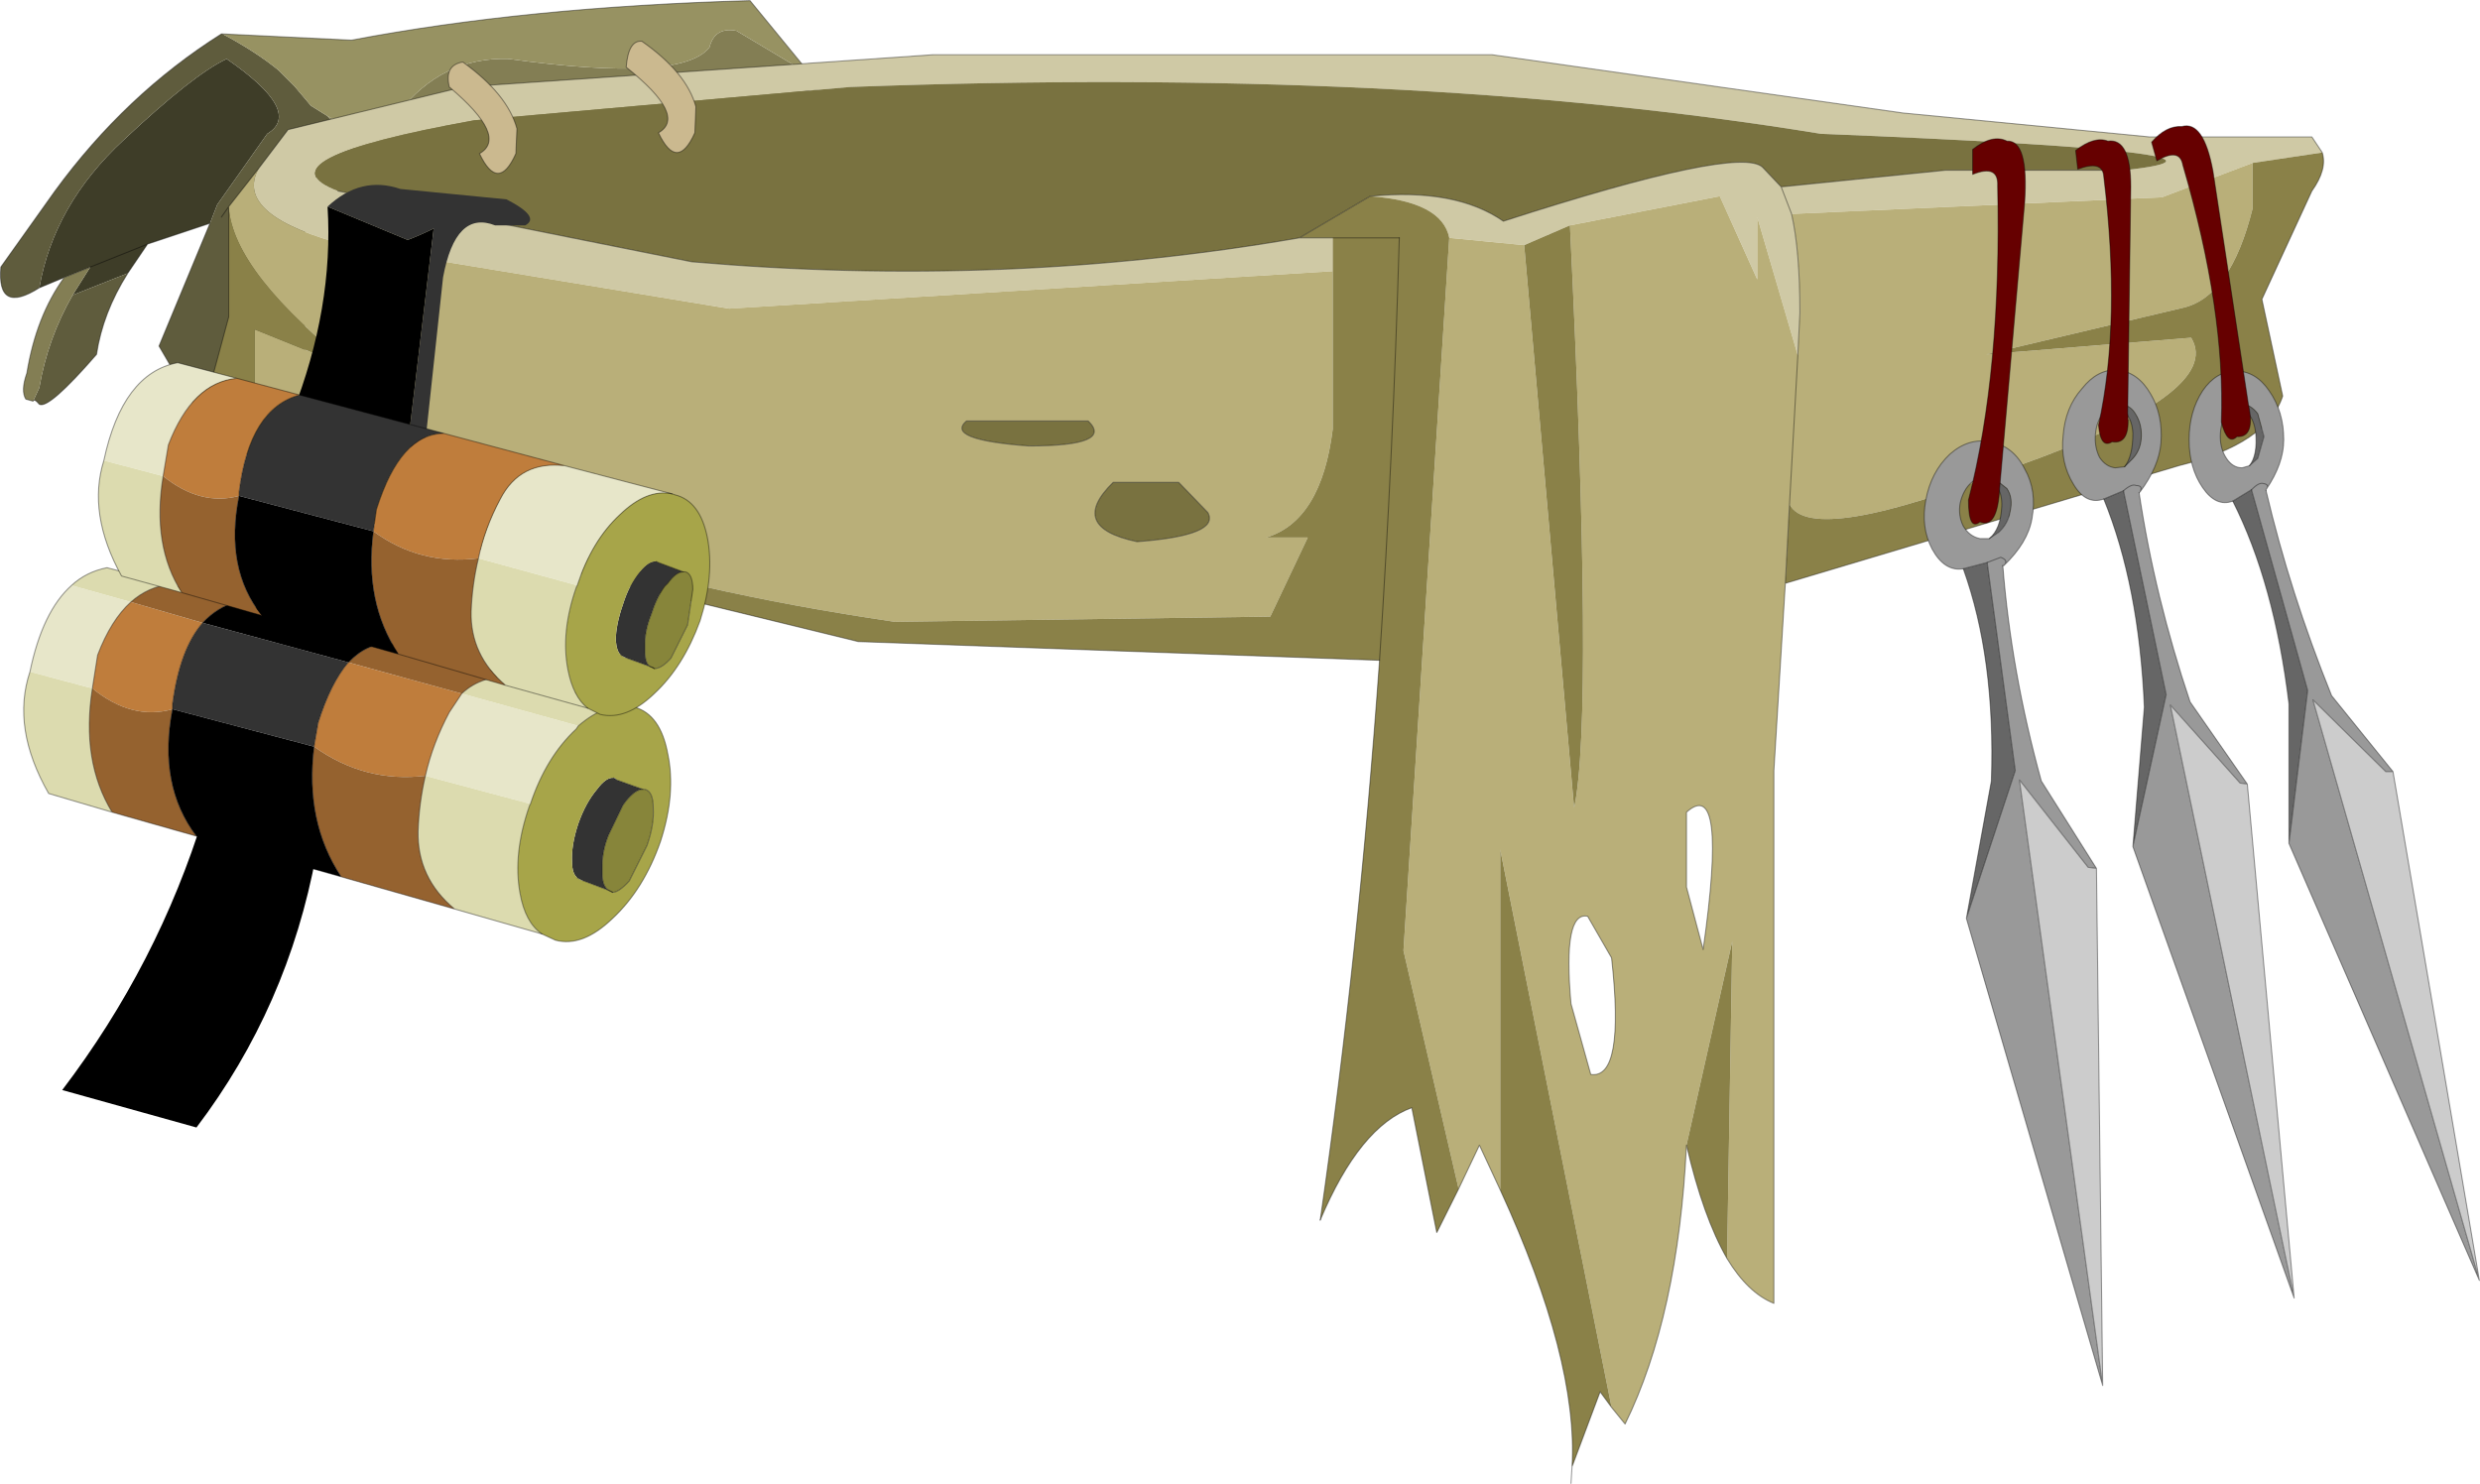 <svg viewBox="0 0 119.17 71.3" xmlns="http://www.w3.org/2000/svg" xmlns:xlink="http://www.w3.org/1999/xlink"><use transform="translate(.04 .03)" width="119.1" height="71.25" xlink:href="#a"/><defs><g id="a"><path d="m224.8 219-6.45-1.8q4.6-6.05 6.8-13.2l5.4 1.9q-1.35 7.3-5.75 13.1" fill-rule="evenodd" transform="translate(-215.4 -164.85)"/><path d="m219.7 177.65-1.25.5-1.2.5q.7-4 4.05-7.1 3.35-3.15 4.95-3.9 3.7 2.55 1.95 3.6l-2.4 3.4-.35.9-3 1-2.75 1.1 2.75-1.1-.95 1.4-2.65 1.05.85-1.35" fill="#3e3d28" fill-rule="evenodd" transform="translate(-215.4 -164.85)"/><path d="m225.45 175.55.35-.9 2.4-3.4q1.75-1.05-1.95-3.6-1.6.75-4.95 3.9-3.35 3.1-4.05 7.1-2.05 1.3-1.85-1L218 174q3.4-4.65 8-7.55h.05q1.6.85 2.7 1.75l.75.75.8.95.8.5 2.15 2.45-3.25.6v11.6l-4.2 1.2-2.8-4.8 2.45-5.9m-8.5 8.55.3-.65q.4-2.35 1.6-4.45l2.65-1.05q-1.2 1.9-1.5 3.9-2.3 2.65-2.75 2.4-.25-.3-.3-.15" fill="#5f5c3d" fill-rule="evenodd" transform="translate(-215.4 -164.85)"/><path d="m218.45 178.15 1.25-.5-.85 1.35q-1.2 2.1-1.6 4.45l-.3.65-.35-.1q-.25-.4.05-1.25.45-2.75 1.8-4.6m35.9-9.7.55.6-21.65 3.8-2.15-2.45q1.9 1.1 3.4-.15 2.1-2.7 5.3-2.6 8.3 1.15 9.65-.55.25-1 1.3-.8l3.6 2.15" fill="#837e54" fill-rule="evenodd" transform="translate(-215.4 -164.85)"/><path d="m226.05 166.45 6.2.3q8.4-1.6 19.15-1.9l2.95 3.6-3.6-2.15q-1.05-.2-1.3.8-1.35 1.7-9.65.55-3.2-.1-5.3 2.6-1.5 1.25-3.4.15l-.8-.5-.8-.95-.75-.75q-1.1-.9-2.7-1.75" fill="#979262" fill-rule="evenodd" transform="translate(-215.4 -164.85)"/><path d="M10.65 1.6h-.05Q6 4.5 2.6 9.15L0 12.8q-.2 2.3 1.85 1m37.1-10.2.55.6m-.55-.6L36 0Q25.25.3 16.85 1.9l-6.2-.3M3.05 13.3l4-1.6 3-1m-8.2 3.1 1.2-.5q-1.35 1.85-1.8 4.6-.3.85-.05 1.25l.35.1q.05-.15.3.15.45.25 2.75-2.4.3-2 1.5-3.9l.95-1.4M39.5 4.2 17.85 8l-3.25.6v11.6l-4.2 1.2-2.8-4.8 2.45-5.9" fill="none" stroke="#000" stroke-linecap="round" stroke-linejoin="round" stroke-opacity=".4" stroke-width=".05"/><path d="m227.8 172.9 1.4-1.85 8.4-2.05 22.6-1.55h26.85l19.75 2.8 11.85 1.15h7.8l.5.75-3.35.5-4.35 1.65-17.8.8q.4 1.75.4 4.75l-.1 2.05-1.95-6.65v3l-1.8-4-7.2 1.4-2.2.95-3.6-.35q-.35-1.75-3.8-2 4.1-.4 6.4 1.2 11.3-3.65 12.45-2.6l.9.95.5 1.3-.5-1.3 7.9-.8h8.6q7.75-.85-14.6-1.75-19.8-3.25-46.65-2.25l-18.05 1.6q-10.55 1.9-6.55 3.4l17 3.4q15.1 1.3 29.2-1.15h1.6v1.6l-29 1.8-18.2-3q-5.7-1.45-4.4-3.75" fill="#cfc9a5" fill-rule="evenodd" transform="translate(-215.4 -164.85)"/><path d="m301.15 192.85-.55 9v25.6q-1.25-.5-2.25-2.15l.25-15.25-2.2 9.8q-.4 8.2-2.95 13.4l-.65-.8-5.35-26.8V222l-1-2.15-1 2.1-2.65-11.45 2.2-34.25 3.6.35 2.4 27.05q.95-4.45-.2-28l7.2-1.4 1.8 4v-3l1.95 6.65.1-2.05q0-3-.4-4.75l17.8-.8 4.35-1.65v2.2q-1.05 4.2-3.3 4.75l-9.5 2.25 9.85-.8q1.6 2.65-8.45 6.2-9.8 3.85-10.85 1.8l-.2 3.8m-21.75-15v7.6q-.55 4.4-3.2 5.2h2l-1.8 3.8-18.05.25q-19.4-2.85-30.75-10.05v-4l4.95 2q-6-4.7-6.2-7.9l1.45-1.85q-1.3 2.3 4.4 3.75l18.2 3 29-1.8m22.35 4.05-.4 7.15.4-7.15m-32.9 6.1q-2.2 2.15 1.15 2.85 4-.3 3.4-1.4L272 188h-3.15m-1.2-2.95h-5.85q-1.05.9 3 1.2 4.1 0 2.85-1.2m29.55 25.4q1.2-8.4-.8-6.6v3.6l.8 3m-5.55-1.6q-1.2-.25-.8 4.2l.95 3.4q1.65.25 1-5.6l-1.15-2" fill="#b9af79" fill-rule="evenodd" transform="translate(-215.4 -164.85)"/><path d="m300.95 173.8-.9-.95q-1.15-1.05-12.45 2.6-2.3-1.6-6.4-1.2l-3.4 2q-14.1 2.45-29.2 1.15l-17-3.4q-4-1.5 6.55-3.4l18.05-1.6q26.85-1 46.65 2.25 22.35.9 14.6 1.75h-8.6l-7.9.8m-33.3 11.25q1.25 1.2-2.85 1.2-4.05-.3-3-1.2h5.85m1.2 2.95H272l1.4 1.45q.6 1.1-3.4 1.4-3.35-.7-1.15-2.85" fill="#797240" fill-rule="evenodd" transform="translate(-215.4 -164.85)"/><path d="M326.95 172.15q.25.8-.5 1.85l-2.4 5.2 1 4.65q-.75 2.3-5 3.35l-18.9 5.65.2-3.8q1.05 2.05 10.85-1.8 10.05-3.55 8.45-6.2l-9.85.8 9.5-2.25q2.25-.55 3.3-4.75v-2.2l3.35-.5m-28.6 53.15q-1.15-2-1.95-5.45l2.2-9.8-.25 15.25m-5.55 7.15-.55-.75-1.35 3.6q.3-5.15-3.45-13.3v-16.35l5.35 26.8m-11.6-58.2q3.45.25 3.8 2l-2.2 34.25 2.65 11.45-1.05 2.1-1.2-6q-2.5.9-4.4 5.4 1.85-12.8 2.85-26.9l-25.05-.9-25.4-6.2-6.2-4.4 1.35-5v-5.3q.2 3.2 6.2 7.9l-4.95-2v4q11.35 7.2 30.75 10.05l18.05-.25 1.8-3.8h-2q2.65-.8 3.2-5.2v-9.2h-1.6l3.4-2m7.4 2.35 2.2-.95q1.15 23.55.2 28l-2.4-27.05m-6-.35q-.3 10.45-.95 20.3.65-9.85.95-20.3h-3.2 3.2" fill="#8a8148" fill-rule="evenodd" transform="translate(-215.4 -164.85)"/><path d="m12.4 8.05 1.4-1.85 8.4-2.05L44.8 2.6h26.85L91.4 5.4l11.85 1.15h7.8l.5.75q.25.8-.5 1.85l-2.4 5.2 1 4.65q-.75 2.3-5 3.35L85.75 28l-.55 9v25.6q-1.25-.5-2.25-2.15-1.15-2-1.95-5.45-.4 8.2-2.95 13.4l-.65-.8-.55-.75-1.35 3.6-.05.8m10.9-54.2.1-2.05q0-3-.4-4.75l-.5-1.3-.9-.95Q83.5 6.95 72.2 10.6 69.9 9 65.8 9.4l-3.4 2q-14.1 2.45-29.2 1.15l-17-3.4m-5.25.75v5.3l-1.35 5 6.2 4.4 25.4 6.2 25.05.9m.95-20.3H64M12.4 8.05 10.95 9.9l-.35.5m51.8 1H64m38.05-3.25h-8.6l-7.9.8m.2 19.05.2-3.8.4-7.15m-32.9 6.1Q51.25 25.3 54.6 26q4-.3 3.4-1.4l-1.4-1.45h-3.15m-1.2-2.95H46.4q-1.05.9 3 1.2 4.1 0 2.85-1.2M81.8 45.6Q83 37.2 81 39v3.6l.8 3M76.25 44q-1.2-.25-.8 4.2l.95 3.4q1.65.25 1-5.6l-1.15-2M63.4 58.6q1.9-4.5 4.4-5.4l1.2 6 1.05-2.1 1-2.1 1 2.15q3.75 8.15 3.45 13.3" fill="none" stroke="#000" stroke-linecap="round" stroke-linejoin="round" stroke-opacity=".4" stroke-width=".05"/><path d="M66.25 31.7q.65-9.85.95-20.3m-.95 20.3q-1 14.1-2.85 26.9" fill="none" stroke="#000" stroke-linecap="round" stroke-linejoin="round" stroke-opacity=".4" stroke-width=".05"/><path d="M237.6 167.8q2.15 1.55 2.6 3.2l-.05 1.2q-.85 1.9-1.75 0 1.4-.8-1.45-3.2-.25-1.05.65-1.2m11.15 3.4q-.85 1.9-1.75 0 1.4-.8-1.55-3.15.1-1.3.75-1.25 2.15 1.5 2.6 3.15l-.05 1.25" fill="#cbb98f" fill-rule="evenodd" transform="translate(-215.4 -164.85)"/><path d="M22.2 2.95q-.9.15-.65 1.2 2.85 2.4 1.45 3.2.9 1.9 1.75 0l.05-1.2q-.45-1.65-2.6-3.2M33.35 6.35l.05-1.25q-.45-1.65-2.6-3.15-.65-.05-.75 1.25Q33 5.55 31.6 6.35q.9 1.9 1.75 0" fill="none" stroke="#000" stroke-linecap="round" stroke-linejoin="round" stroke-opacity=".4" stroke-width=".05"/><path d="m218.8 192.95 2.85.8q-.95.85-1.6 2.55l-.25 1.6-3-.8q.6-2.9 2-4.15m17 9.15q.35-1.55 1.15-3.05l.6-.9 5.6 1.55-.1.15q-1.45 1.35-2.2 3.6l-5.05-1.35" fill="#e7e6c9" fill-rule="evenodd" transform="translate(-215.4 -164.85)"/><path d="M223.55 192.9q-1.05.1-1.9.85l-2.85-.8q.7-.65 1.7-.85l3.05.8m-2.8 10.95-3.05-.9q-1.8-3.15-.9-5.85l3 .8q-.55 3.5.95 5.95m22.4-4.15-5.6-1.55q1-.95 2.65-.8l5.45 1.45q-1.15-.25-2.5.9m-2.3 3.75-.05.1q-.8 2.3-.45 4.2.25 1.4 1.05 1.95l-4.2-1.2q-1.8-1.5-1.75-3.75.05-1.35.35-2.65l5.05 1.35" fill="#dcdbaf" fill-rule="evenodd" transform="translate(-215.4 -164.85)"/><path d="M223.65 198.9v-.25q.35-2.65 1.45-3.9l7 1.9q-.85 1-1.45 2.9l-.2 1.15-6.8-1.8m21.35 3.4 1.25.45q-.35 0-.8.55l-.15.2-.7 1.45q-.3.75-.3 1.45v.4q0 .6.3.8l-1.2-.45-.3-.15q-.25-.2-.25-.75-.05-.8.3-1.85.35-1 .9-1.65.45-.6.8-.55l.15.1" fill="#333" fill-rule="evenodd" transform="translate(-215.4 -164.85)"/><path d="m221.65 193.75 3.45 1q-1.1 1.25-1.45 3.9v.25q-1.95.55-3.85-1l.25-1.6q.65-1.7 1.6-2.55m8.8 6.95.2-1.15q.6-1.9 1.45-2.9l5.45 1.5-.6.9q-.8 1.5-1.15 3.05-2.9.35-5.35-1.4" fill="#bf7d3c" fill-rule="evenodd" transform="translate(-215.4 -164.85)"/><path d="M221.65 193.75q.85-.75 1.9-.85l3.15.85q-.9.25-1.6 1l-3.45-1m-1.85 4.15q1.9 1.55 3.85 1-.7 3.65 1.15 6.1l-4.05-1.15q-1.5-2.45-.95-5.95m12.3-1.25q.9-.95 2-.9l6.1 1.6q-1.65-.15-2.65.8l-5.45-1.5m-1.65 4.05q2.45 1.75 5.35 1.4-.3 1.3-.35 2.65-.05 2.25 1.75 3.75l-5.45-1.55q-1.75-2.65-1.3-6.25" fill="#95622f" fill-rule="evenodd" transform="translate(-215.4 -164.85)"/><path d="M225.1 194.75q.7-.75 1.6-1l7.4 2q-1.1-.05-2 .9l-7-1.9m6.65 12.2L224.8 205q-1.85-2.45-1.15-6.1l6.8 1.8q-.45 3.6 1.3 6.25" fill-rule="evenodd" transform="translate(-215.4 -164.85)"/><path d="M243.15 199.7q1.35-1.15 2.5-.9h.2q1.25.35 1.6 2.25.4 1.9-.35 4.2-.8 2.3-2.3 3.7-1.45 1.4-2.75 1.05l-.65-.3q-.8-.55-1.05-1.95-.35-1.9.45-4.2l.05-.1q.75-2.25 2.2-3.6l.1-.15m1.85 2.6-.1-.1h-.05q-.35-.05-.8.55-.55.65-.9 1.65-.35 1.05-.3 1.85 0 .55.25.75l.15.1.15.05 1.2.45.2.1q.3 0 .8-.55l.85-1.7q.35-1 .3-1.8 0-.8-.4-.9h-.1l-1.25-.45" fill="#a7a549" fill-rule="evenodd" transform="translate(-215.4 -164.85)"/><path d="M246.25 202.75h.1q.4.1.4.9.05.8-.3 1.8l-.85 1.7q-.5.55-.8.55l-.2-.1q-.3-.2-.3-.8v-.4q0-.7.3-1.45l.7-1.45.15-.2q.45-.55.8-.55" fill="#87853a" fill-rule="evenodd" transform="translate(-215.4 -164.85)"/><path d="m244.8 207.7-.2-.1.2.1" fill="#8a8148" fill-rule="evenodd" transform="translate(-215.4 -164.85)"/><path d="M6.25 28.9q.85-.75 1.9-.85l-3.05-.8q-1 .2-1.7.85m6.3 1.8q.7-.75 1.6-1l-3.15-.85m-1.9.85q-.95.85-1.6 2.55l-.25 1.6m3.85 1v-.25q.35-2.65 1.45-3.9m7 1.9q.9-.95 2-.9l-7.4-2m-9.9 3.35q-.9 2.7.9 5.85l3.05.9q-1.5-2.45-.95-5.95m-3-.8q.6-2.9 2-4.15m13.3 3.7q-.85 1-1.45 2.9l-.2 1.15m5.35 1.4q.35-1.55 1.15-3.05l.6-.9m8.1.65L24.8 32.5q-1.65-.15-2.65.8m-1.75 3.95q-.3 1.3-.35 2.65-.05 2.25 1.75 3.75l4.2 1.2m3.6-7.4 1.25.45m-1.65 4.85L28 42.3m1.45-4.95.15.1m-4.8-4.95-6.1-1.6m10.7 11.95-.2-.1m-1.5-.6.3.15m-11.65-.2 5.45 1.55m-12.4-3.5 6.95 1.95q-1.75-2.65-1.3-6.25m-6.8-1.8q-.7 3.65 1.15 6.1L5.35 39" fill="none" stroke="#000" stroke-linecap="round" stroke-linejoin="round" stroke-opacity=".4" stroke-width=".05"/><path d="M27.75 34.85q1.35-1.15 2.5-.9m-4.8 4.65q.75-2.25 2.2-3.6l.1-.15m-1.75 10q-.8-.55-1.05-1.95-.35-1.9.45-4.2l.05-.1m.55 6.25.65.3q1.3.35 2.75-1.05 1.5-1.4 2.3-3.7.75-2.3.35-4.2-.35-1.9-1.6-2.25h-.2m.6 3.95h.1q.4.1.4.9.05.8-.3 1.8l-.85 1.7q-.5.55-.8.55l-.2-.1q-.3-.2-.3-.8v-.4q0-.7.3-1.45l.7-1.45.15-.2q.45-.55.8-.55" fill="none" stroke="#000" stroke-linecap="round" stroke-linejoin="round" stroke-opacity=".4" stroke-width=".05"/><path d="m231.1 174.75 3.85 1.6q.65-.25 1.25-.55l-1.25 10.45-5.55-1.55q2-5.1 1.7-9.95" fill-rule="evenodd" transform="translate(-215.4 -164.85)"/><path d="M231.1 174.75q1.6-1.5 3.5-.85l5.1.5q1.65.85.9 1.25h-1.45q-1.9-.75-2.5 2.5l-.9 8.35-.8-.25 1.25-10.45q-.6.3-1.25.55l-3.85-1.6" fill="#333" fill-rule="evenodd" transform="translate(-215.4 -164.85)"/><path d="M220.35 186.95q.9-4.2 3.55-4.7l2.85.75q-2.15.2-3.3 3.2l-.25 1.5-2.85-.75m22.15.25 5.15 1.35q-1.2-.25-2.5 1-1.35 1.25-2.05 3.4l-4.75-1.3q.3-1.45 1.05-2.85.95-1.85 3.1-1.6" fill="#e7e6c9" fill-rule="evenodd" transform="translate(-215.4 -164.85)"/><path d="m220.35 186.95 2.85.75q-.55 3.35.9 5.6l-2.9-.8q-1.65-3-.85-5.55m23.25 11.9-3.95-1.1q-1.7-1.45-1.65-3.55.05-1.3.35-2.55l4.75 1.3-.05.1q-.75 2.15-.4 3.95.25 1.3.95 1.85" fill="#dcdbaf" fill-rule="evenodd" transform="translate(-215.4 -164.85)"/><path d="m229.75 183.8 6.95 1.85q-2.1 0-3.25 3.65l-.15 1.05-6.45-1.7v-.2q.5-4 2.9-4.65m17.15 8 .1.05 1.2.45q-.35 0-.75.55l-.15.15q-.4.55-.65 1.35-.3.75-.3 1.4v.35q0 .6.25.75l-1.1-.4-.3-.15q-.2-.15-.25-.7 0-.75.35-1.75.3-.95.8-1.55.45-.55.8-.5" fill="#333" fill-rule="evenodd" transform="translate(-215.4 -164.85)"/><path d="m223.2 187.7.25-1.5q1.15-3 3.3-3.2l3 .8q-2.4.65-2.9 4.65v.2q-1.85.5-3.65-.95m13.5-2.05 5.8 1.55q-2.15-.25-3.1 1.6-.75 1.4-1.05 2.85-2.8.35-5.05-1.3l.15-1.05q1.15-3.65 3.25-3.65" fill="#bf7d3c" fill-rule="evenodd" transform="translate(-215.4 -164.85)"/><path d="m239.65 197.75-5.15-1.5q-1.65-2.5-1.2-5.9 2.25 1.65 5.05 1.3-.3 1.25-.35 2.55-.05 2.1 1.65 3.55m-11.7-3.35-3.85-1.1q-1.45-2.25-.9-5.6 1.8 1.45 3.65.95-.7 3.5 1.1 5.75" fill="#95622f" fill-rule="evenodd" transform="translate(-215.4 -164.85)"/><path d="m234.5 196.25-6.55-1.85q-1.8-2.25-1.1-5.75l6.45 1.7q-.45 3.4 1.2 5.9" fill-rule="evenodd" transform="translate(-215.4 -164.85)"/><path d="m247.65 188.55.15.05q1.2.3 1.55 2.05.35 1.8-.35 4-.8 2.2-2.2 3.5-1.35 1.3-2.6 1l-.6-.3q-.7-.55-.95-1.85-.35-1.8.4-3.95l.05-.1q.7-2.15 2.05-3.4 1.3-1.25 2.5-1m-.75 3.25q-.35-.05-.8.5-.5.6-.8 1.55-.35 1-.35 1.75.05.55.25.7l.15.1.15.05 1.1.4.15.05.05.05q.35 0 .8-.5l.8-1.6.25-1.7q0-.75-.35-.85h-.1l-1.2-.45-.1-.05" fill="#a7a549" fill-rule="evenodd" transform="translate(-215.4 -164.85)"/><path d="M246.6 196.85q-.25-.15-.25-.75v-.35q0-.65.3-1.4.25-.8.65-1.35l.15-.15q.4-.55.75-.55h.1q.35.1.35.85l-.25 1.7-.8 1.6q-.45.5-.8.5l-.2-.1" fill="#87853a" fill-rule="evenodd" transform="translate(-215.4 -164.85)"/><path d="m246.8 196.95-.05-.05-.15-.05.2.1" fill="#8a8148" fill-rule="evenodd" transform="translate(-215.4 -164.85)"/><path d="M11.35 18.15 8.5 17.4q-2.65.5-3.55 4.7m2.85.75.25-1.5q1.15-3 3.3-3.2l3 .8 6.95 1.85 5.8 1.55 5.15 1.35M28.2 34l-3.95-1.1-5.15-1.5-6.55-1.85-3.85-1.1-2.9-.8q-1.65-3-.85-5.55m6.5 1.7v-.2q.5-4 2.9-4.65m3.55 6.55.15-1.05q1.15-3.65 3.25-3.65M8.7 28.45q-1.45-2.25-.9-5.6m4.75 6.7q-1.8-2.25-1.1-5.75m11.5 3q.3-1.45 1.05-2.85.95-1.85 3.1-1.6m-4.15 4.45q-.3 1.25-.35 2.55-.05 2.1 1.65 3.55M31.6 27l-.1-.05m-1.7 4.5.3.15 1.1.4.2.1m1.4-4.65L31.6 27m-12.5 4.4q-1.65-2.5-1.2-5.9" fill="none" stroke="#000" stroke-linecap="round" stroke-linejoin="round" stroke-opacity=".4" stroke-width=".05"/><path d="m32.25 23.7.15.05q1.2.3 1.55 2.05.35 1.8-.35 4-.8 2.2-2.2 3.5-1.35 1.3-2.6 1l-.6-.3q-.7-.55-.95-1.85-.35-1.8.4-3.95l.05-.1q.7-2.15 2.05-3.4 1.3-1.25 2.5-1M31.2 32q-.25-.15-.25-.75v-.35q0-.65.3-1.4.25-.8.65-1.35l.15-.15q.4-.55.75-.55h.1q.35.1.35.85L33 30l-.8 1.6q-.45.5-.8.5l-.05-.05-.15-.05" fill="none" stroke="#000" stroke-linecap="round" stroke-linejoin="round" stroke-opacity=".4" stroke-width=".05"/><path d="M310.55 187.75q-.2.05-.45.25-.4.35-.55 1-.1.6.15 1.1.3.5.8.6h.45l.45-.3q.45-.4.55-1 .15-.65-.15-1.1l-.75-.6-.5.05m-.85 4.4q-.9.15-1.5-.95-.55-1.05-.3-2.35.25-1.35 1.15-2.2.9-.8 1.95-.6 1.1.2 1.65 1.3.6 1.05.35 2.4-.2 1.15-1.35 2.25h-.05q.4 5.1 1.85 10.35l2.65 4.2-.4-.05-3.3-4.2 4 29.1-6.55-22.45 2.35-7.1-1.35-10-1.15.3m1.95-.15q.25-.25-.15-.4l-.65.25.65-.25q.4.15.15.4" fill="#999" fill-rule="evenodd" transform="translate(-215.4 -164.85)"/><path d="m310.55 187.75.5-.05.75.6q.3.45.15 1.1-.1.6-.55 1l-.45.3q.55-.45.6-1.55.05-1.15-1-1.4m-.7 21.2 1.2-6.6q.2-5.9-1.35-10.2l1.15-.3 1.35 10-2.35 7.1" fill="#666" fill-rule="evenodd" transform="translate(-215.4 -164.85)"/><path d="m316.1 206.55.3 24.85-4-29.1 3.3 4.2.4.05" fill="#ccc" fill-rule="evenodd" transform="translate(-215.4 -164.85)"/><path d="M95.55 25.85h-.45q-.5-.1-.8-.6-.25-.5-.15-1.1.15-.65.55-1 .25-.2.45-.25l.5-.05.75.6q.3.45.15 1.1-.1.6-.55 1l-.45.3M94.3 27.3q-.9.15-1.5-.95-.55-1.05-.3-2.35.25-1.35 1.15-2.2.9-.8 1.95-.6 1.1.2 1.65 1.3.6 1.05.35 2.4-.2 1.15-1.35 2.25h-.05m-1.9.15 1.15-.3.65-.25q.4.15.15.4" fill="none" stroke="#000" stroke-linecap="round" stroke-linejoin="round" stroke-opacity=".4" stroke-width=".05"/><path d="M95.55 25.85q.55-.45.6-1.55.05-1.15-1-1.4m1.05 4.25q.4 5.1 1.85 10.35l2.65 4.2.3 24.85-6.55-22.45 1.2-6.6q.2-5.9-1.35-10.2m6.7 39.25-4-29.1 3.3 4.2.4.05M95.45 27l1.35 10-2.35 7.1" fill="none" stroke="#000" stroke-linecap="round" stroke-linejoin="round" stroke-opacity=".4" stroke-width=".05"/><path d="M316.45 188.8q-.85.3-1.45-.7-.65-1.05-.5-2.35.1-1.35.9-2.25.75-.95 1.7-.9 1 .1 1.6 1.15.6 1 .5 2.35-.1 1.15-1 2.35l-.05.05q.75 5 2.45 10.05l2.75 3.95-.35-.05-3.35-3.75 5.95 28.5-7.75-21.7 1.6-7.3-2.05-9.8-.95.4m1.75-.35q.15-.3-.2-.3-.2-.1-.6.25.4-.35.6-.25.35 0 .2.3m-1.4-4.1q-.2.1-.35.3-.35.4-.4 1.05-.05.6.2 1.1.3.45.75.5l.45-.05.35-.35q.4-.4.45-1 .05-.65-.25-1.15-.25-.45-.7-.5l-.5.1" fill="#999" fill-rule="evenodd" transform="translate(-215.4 -164.85)"/><path d="m317.85 205.5.55-6.7q-.25-5.85-1.95-10l.95-.4 2.05 9.8-1.6 7.3m-1.05-21.15.5-.1q.45.05.7.5.3.5.25 1.15-.05.6-.45 1l-.35.35q.4-.5.4-1.6-.05-1.15-1.05-1.3" fill="#666" fill-rule="evenodd" transform="translate(-215.4 -164.85)"/><path d="m323.35 202.5 2.25 24.7-5.95-28.5 3.35 3.75.35.05" fill="#ccc" fill-rule="evenodd" transform="translate(-215.4 -164.85)"/><path d="M101.05 23.95q-.85.3-1.45-.7-.65-1.05-.5-2.35.1-1.35.9-2.25.75-.95 1.7-.9 1 .1 1.6 1.15.6 1 .5 2.35-.1 1.15-1 2.35l-.05.05m-1.7.3.95-.4q.4-.35.6-.25.35 0 .2.3m-.75-1.2-.45.05q-.45-.05-.75-.5-.25-.5-.2-1.1.05-.65.4-1.05.15-.2.35-.3l.5-.1q.45.05.7.5.3.5.25 1.15-.05.6-.45 1l-.35.35" fill="none" stroke="#000" stroke-linecap="round" stroke-linejoin="round" stroke-opacity=".4" stroke-width=".05"/><path d="M102.75 23.65q.75 5 2.45 10.05l2.75 3.95 2.25 24.7-7.75-21.7.55-6.7q-.25-5.85-1.95-10m1-1.55q.4-.5.4-1.6-.05-1.15-1.05-1.3m8.8 42.85-5.95-28.5 3.35 3.75.35.05M102 23.55l2.05 9.8-1.6 7.3" fill="none" stroke="#000" stroke-linecap="round" stroke-linejoin="round" stroke-opacity=".4" stroke-width=".05"/><path d="m322.7 184.4-.35.3q-.3.45-.3 1.1 0 .6.3 1.05t.75.45l.35-.1.4-.35.3-1.05-.3-1.1q-.35-.45-.75-.45-.25 0-.4.15m-.05 4.5q-.8.3-1.45-.65t-.65-2.3.65-2.35q.65-.95 1.6-.95t1.6.95q.7 1 .7 2.35 0 1.15-.85 2.4v.05q1.15 4.9 3.15 9.85l2.95 3.65H330l-3.5-3.45 8 27.9-9.15-21 .9-7.35-2.7-9.65-.9.55m1.6-.55q.2-.25-.15-.3-.2-.05-.55.3.35-.35.55-.3.35.05.15.3" fill="#999" fill-rule="evenodd" transform="translate(-215.4 -164.85)"/><path d="M322.7 184.4q.15-.15.4-.15.4 0 .75.45l.3 1.1-.3 1.05-.4.35q.4-.5.3-1.6-.15-1.15-1.05-1.2m2.65 20.95v-6.7q-.7-5.8-2.7-9.75l.9-.55 2.7 9.65-.9 7.35" fill="#666" fill-rule="evenodd" transform="translate(-215.4 -164.85)"/><path d="m330.35 201.9 4.15 24.45-8-27.9 3.5 3.45h.35" fill="#ccc" fill-rule="evenodd" transform="translate(-215.4 -164.85)"/><path d="m108.05 22.35-.35.1q-.45 0-.75-.45t-.3-1.05q0-.65.3-1.1l.35-.3q.15-.15.4-.15.4 0 .75.45l.3 1.1-.3 1.05-.4.35m-.8 1.7q-.8.3-1.45-.65t-.65-2.3.65-2.35q.65-.95 1.6-.95t1.6.95q.7 1 .7 2.35 0 1.15-.85 2.4v.05m-1.6.5.9-.55q.35-.35.55-.3.35.05.15.3" fill="none" stroke="#000" stroke-linecap="round" stroke-linejoin="round" stroke-opacity=".4" stroke-width=".05"/><path d="M108.05 22.35q.4-.5.3-1.6-.15-1.15-1.05-1.2m1.55 4q1.15 4.9 3.15 9.85l2.95 3.65 4.15 24.45-9.15-21v-6.7q-.7-5.8-2.7-9.75M119.1 61.5l-8-27.9 3.5 3.45h.35m-6.8-13.55 2.7 9.65-.9 7.35" fill="none" stroke="#000" stroke-linecap="round" stroke-linejoin="round" stroke-opacity=".4" stroke-width=".05"/><path d="M311.35 173.75q.05-1.05-1.2-.55V172q.95-.75 1.65-.4 1.05-.05.85 2.95l-1.2 13.7q-.1 2-.95 1.65-.55.45-.55-1.05 1.6-6.2 1.4-15.1" fill="#600" fill-rule="evenodd" transform="translate(-215.4 -164.85)"/><path d="M95.95 8.9q.2 8.9-1.4 15.1 0 1.5.55 1.05.85.35.95-1.65l1.2-13.7q.2-3-.85-2.95-.7-.35-1.65.4v1.2q1.25-.5 1.2.55z" fill="none" stroke="#000" stroke-linecap="round" stroke-linejoin="round" stroke-opacity=".4" stroke-width=".05"/><path d="M316.45 173.3q-.05-.8-1.25-.35l-.1-.9q.9-.7 1.55-.45 1.1-.15 1.1 2.2l-.15 10.85q.15 1.55-.75 1.4-.55.35-.65-.8 1.1-5 .25-11.95" fill="#600" fill-rule="evenodd" transform="translate(-215.4 -164.85)"/><path d="M101.05 8.45q.85 6.95-.25 11.95.1 1.15.65.8.9.15.75-1.4l.15-10.85q0-2.35-1.1-2.2-.65-.25-1.55.45l.1.9q1.2-.45 1.25.35z" fill="none" stroke="#000" stroke-linecap="round" stroke-linejoin="round" stroke-opacity=".4" stroke-width=".05"/><path d="M320.25 172.75q-.15-.85-1.25-.2l-.25-.9q.7-.8 1.45-.75 1.05-.3 1.5 2.15l1.7 11.2q.35 1.6-.55 1.55-.45.45-.75-.7.2-5.35-1.85-12.35" fill="#600" fill-rule="evenodd" transform="translate(-215.4 -164.85)"/><path d="M104.85 7.9q2.05 7 1.85 12.35.3 1.15.75.7.9.05.55-1.55l-1.7-11.2q-.45-2.45-1.5-2.15-.75-.05-1.45.75l.25.9q1.1-.65 1.25.2z" fill="none" stroke="#000" stroke-linecap="round" stroke-linejoin="round" stroke-opacity=".4" stroke-width=".05"/></g></defs></svg>